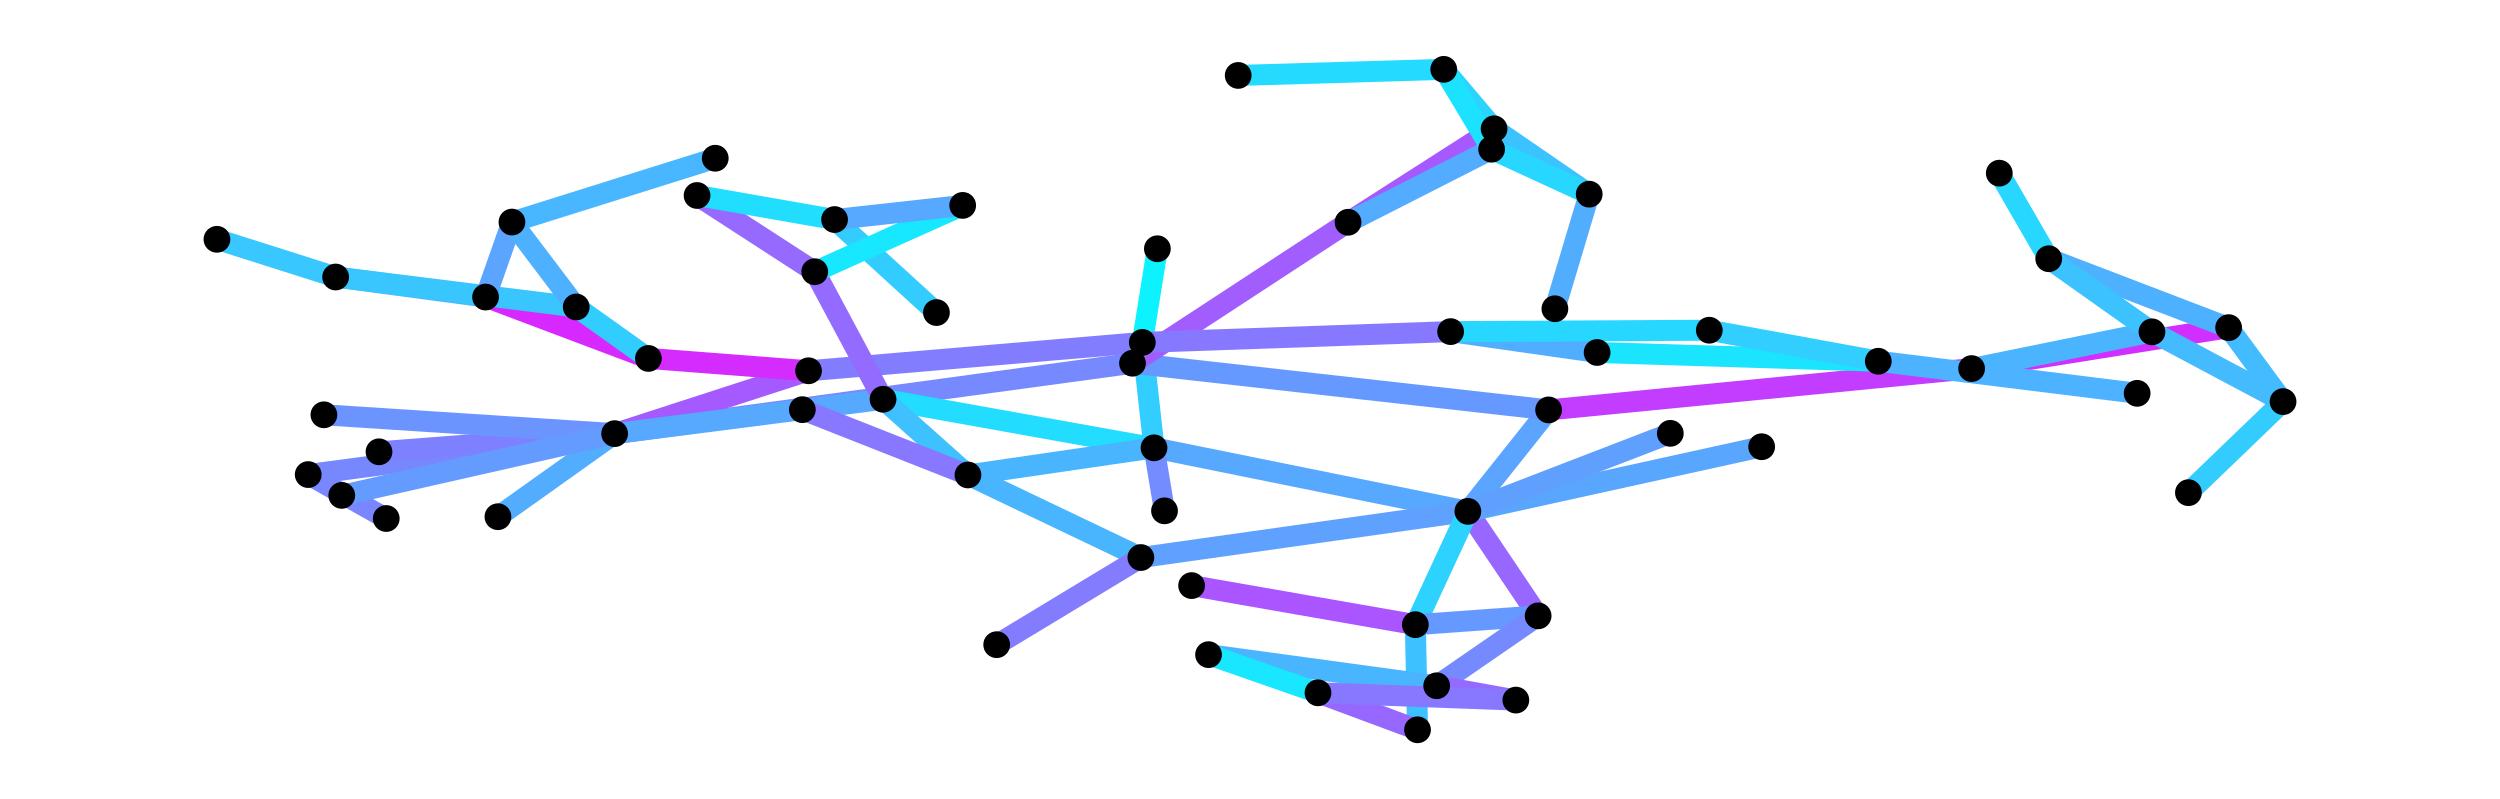 <?xml version="1.0" encoding="utf-8" standalone="no"?>
<!DOCTYPE svg PUBLIC "-//W3C//DTD SVG 1.1//EN"
  "http://www.w3.org/Graphics/SVG/1.1/DTD/svg11.dtd">
<svg xmlns:xlink="http://www.w3.org/1999/xlink" width="357.12pt" height="114.156pt" viewBox="0 0 357.12 114.156" xmlns="http://www.w3.org/2000/svg" version="1.1">
 <defs>
  <style type="text/css">*{stroke-linejoin: round; stroke-linecap: butt}</style>
 </defs>
 <g id="figure_1">
  <g id="axes_1">
   <g id="LineCollection_1">
    <path d="M 55.174 74.068 
L 44.027 67.791 
" clip-path="url(#p1d448d3064)" style="fill: none; stroke: #7986ff; stroke-width: 3"/>
    <path d="M 44.027 67.791 
L 87.799 61.945 
" clip-path="url(#p1d448d3064)" style="fill: none; stroke: #7788ff; stroke-width: 3"/>
    <path d="M 54.14 64.539 
L 87.799 61.945 
" clip-path="url(#p1d448d3064)" style="fill: none; stroke: #7e81ff; stroke-width: 3"/>
    <path d="M 46.27 59.254 
L 87.799 61.945 
" clip-path="url(#p1d448d3064)" style="fill: none; stroke: #6b94ff; stroke-width: 3"/>
    <path d="M 71.128 73.811 
L 87.799 61.945 
" clip-path="url(#p1d448d3064)" style="fill: none; stroke: #52adff; stroke-width: 3"/>
    <path d="M 48.82 70.765 
L 87.799 61.945 
" clip-path="url(#p1d448d3064)" style="fill: none; stroke: #649bff; stroke-width: 3"/>
    <path d="M 87.799 61.945 
L 161.775 51.886 
" clip-path="url(#p1d448d3064)" style="fill: none; stroke: #7689ff; stroke-width: 3"/>
    <path d="M 87.799 61.945 
L 115.498 52.965 
" clip-path="url(#p1d448d3064)" style="fill: none; stroke: #a55aff; stroke-width: 3"/>
    <path d="M 87.799 61.945 
L 126.141 57.033 
" clip-path="url(#p1d448d3064)" style="fill: none; stroke: #57a8ff; stroke-width: 3"/>
    <path d="M 209.682 73.048 
L 164.847 63.969 
" clip-path="url(#p1d448d3064)" style="fill: none; stroke: #57a8ff; stroke-width: 3"/>
    <path d="M 209.682 73.048 
L 219.719 87.973 
" clip-path="url(#p1d448d3064)" style="fill: none; stroke: #9867ff; stroke-width: 3"/>
    <path d="M 209.682 73.048 
L 221.217 58.556 
" clip-path="url(#p1d448d3064)" style="fill: none; stroke: #5ba4ff; stroke-width: 3"/>
    <path d="M 209.682 73.048 
L 162.973 79.643 
" clip-path="url(#p1d448d3064)" style="fill: none; stroke: #5ea1ff; stroke-width: 3"/>
    <path d="M 209.682 73.048 
L 202.18 89.236 
" clip-path="url(#p1d448d3064)" style="fill: none; stroke: #2dd2ff; stroke-width: 3"/>
    <path d="M 209.682 73.048 
L 251.65 63.814 
" clip-path="url(#p1d448d3064)" style="fill: none; stroke: #59a6ff; stroke-width: 3"/>
    <path d="M 209.682 73.048 
L 238.601 61.902 
" clip-path="url(#p1d448d3064)" style="fill: none; stroke: #5fa0ff; stroke-width: 3"/>
    <path d="M 164.847 63.969 
L 126.141 57.033 
" clip-path="url(#p1d448d3064)" style="fill: none; stroke: #22ddff; stroke-width: 3"/>
    <path d="M 164.847 63.969 
L 138.271 67.847 
" clip-path="url(#p1d448d3064)" style="fill: none; stroke: #4ab5ff; stroke-width: 3"/>
    <path d="M 164.847 63.969 
L 163.177 48.912 
" clip-path="url(#p1d448d3064)" style="fill: none; stroke: #31ceff; stroke-width: 3"/>
    <path d="M 164.847 63.969 
L 166.349 72.971 
" clip-path="url(#p1d448d3064)" style="fill: none; stroke: #738cff; stroke-width: 3"/>
    <path d="M 115.498 52.965 
L 163.177 48.912 
" clip-path="url(#p1d448d3064)" style="fill: none; stroke: #827dff; stroke-width: 3"/>
    <path d="M 115.498 52.965 
L 92.625 51.202 
" clip-path="url(#p1d448d3064)" style="fill: none; stroke: #d42bff; stroke-width: 3"/>
    <path d="M 30.99 34.184 
L 47.945 39.571 
" clip-path="url(#p1d448d3064)" style="fill: none; stroke: #38c7ff; stroke-width: 3"/>
    <path d="M 102.17 22.604 
L 73.132 31.721 
" clip-path="url(#p1d448d3064)" style="fill: none; stroke: #48b7ff; stroke-width: 3"/>
    <path d="M 92.625 51.202 
L 69.361 42.433 
" clip-path="url(#p1d448d3064)" style="fill: none; stroke: #d728ff; stroke-width: 3"/>
    <path d="M 92.625 51.202 
L 82.313 43.851 
" clip-path="url(#p1d448d3064)" style="fill: none; stroke: #32cdff; stroke-width: 3"/>
    <path d="M 47.945 39.571 
L 69.361 42.433 
" clip-path="url(#p1d448d3064)" style="fill: none; stroke: #46b9ff; stroke-width: 3"/>
    <path d="M 47.945 39.571 
L 82.313 43.851 
" clip-path="url(#p1d448d3064)" style="fill: none; stroke: #39c6ff; stroke-width: 3"/>
    <path d="M 73.132 31.721 
L 69.361 42.433 
" clip-path="url(#p1d448d3064)" style="fill: none; stroke: #5ba4ff; stroke-width: 3"/>
    <path d="M 73.132 31.721 
L 82.313 43.851 
" clip-path="url(#p1d448d3064)" style="fill: none; stroke: #4eb1ff; stroke-width: 3"/>
    <path d="M 161.775 51.886 
L 221.217 58.556 
" clip-path="url(#p1d448d3064)" style="fill: none; stroke: #6699ff; stroke-width: 3"/>
    <path d="M 161.775 51.886 
L 192.567 31.75 
" clip-path="url(#p1d448d3064)" style="fill: none; stroke: #a25dff; stroke-width: 3"/>
    <path d="M 222.114 44.106 
L 227.015 27.736 
" clip-path="url(#p1d448d3064)" style="fill: none; stroke: #51aeff; stroke-width: 3"/>
    <path d="M 176.874 10.775 
L 206.234 9.906 
" clip-path="url(#p1d448d3064)" style="fill: none; stroke: #24dbff; stroke-width: 3"/>
    <path d="M 192.567 31.75 
L 213.428 18.399 
" clip-path="url(#p1d448d3064)" style="fill: none; stroke: #a659ff; stroke-width: 3"/>
    <path d="M 192.567 31.75 
L 213.075 21.312 
" clip-path="url(#p1d448d3064)" style="fill: none; stroke: #53acff; stroke-width: 3"/>
    <path d="M 227.015 27.736 
L 213.428 18.399 
" clip-path="url(#p1d448d3064)" style="fill: none; stroke: #3cc3ff; stroke-width: 3"/>
    <path d="M 227.015 27.736 
L 213.075 21.312 
" clip-path="url(#p1d448d3064)" style="fill: none; stroke: #28d7ff; stroke-width: 3"/>
    <path d="M 206.234 9.906 
L 213.428 18.399 
" clip-path="url(#p1d448d3064)" style="fill: none; stroke: #2bd4ff; stroke-width: 3"/>
    <path d="M 206.234 9.906 
L 213.075 21.312 
" clip-path="url(#p1d448d3064)" style="fill: none; stroke: #1de2ff; stroke-width: 3"/>
    <path d="M 221.217 58.556 
L 281.642 52.65 
" clip-path="url(#p1d448d3064)" style="fill: none; stroke: #c23dff; stroke-width: 3"/>
    <path d="M 285.594 24.738 
L 292.661 36.962 
" clip-path="url(#p1d448d3064)" style="fill: none; stroke: #28d7ff; stroke-width: 3"/>
    <path d="M 312.611 70.377 
L 326.13 57.369 
" clip-path="url(#p1d448d3064)" style="fill: none; stroke: #33ccff; stroke-width: 3"/>
    <path d="M 281.642 52.65 
L 318.356 46.803 
" clip-path="url(#p1d448d3064)" style="fill: none; stroke: #d02fff; stroke-width: 3"/>
    <path d="M 281.642 52.65 
L 307.405 47.403 
" clip-path="url(#p1d448d3064)" style="fill: none; stroke: #4bb4ff; stroke-width: 3"/>
    <path d="M 292.661 36.962 
L 318.356 46.803 
" clip-path="url(#p1d448d3064)" style="fill: none; stroke: #4eb1ff; stroke-width: 3"/>
    <path d="M 292.661 36.962 
L 307.405 47.403 
" clip-path="url(#p1d448d3064)" style="fill: none; stroke: #3cc3ff; stroke-width: 3"/>
    <path d="M 326.13 57.369 
L 318.356 46.803 
" clip-path="url(#p1d448d3064)" style="fill: none; stroke: #43bcff; stroke-width: 3"/>
    <path d="M 326.13 57.369 
L 307.405 47.403 
" clip-path="url(#p1d448d3064)" style="fill: none; stroke: #44bbff; stroke-width: 3"/>
    <path d="M 163.177 48.912 
L 165.33 35.535 
" clip-path="url(#p1d448d3064)" style="fill: none; stroke: #0df2ff; stroke-width: 3"/>
    <path d="M 163.177 48.912 
L 207.217 47.371 
" clip-path="url(#p1d448d3064)" style="fill: none; stroke: #8679ff; stroke-width: 3"/>
    <path d="M 305.287 56.185 
L 268.309 51.603 
" clip-path="url(#p1d448d3064)" style="fill: none; stroke: #4db2ff; stroke-width: 3"/>
    <path d="M 207.217 47.371 
L 228.144 50.352 
" clip-path="url(#p1d448d3064)" style="fill: none; stroke: #51aeff; stroke-width: 3"/>
    <path d="M 207.217 47.371 
L 244.169 47.172 
" clip-path="url(#p1d448d3064)" style="fill: none; stroke: #28d7ff; stroke-width: 3"/>
    <path d="M 268.309 51.603 
L 228.144 50.352 
" clip-path="url(#p1d448d3064)" style="fill: none; stroke: #1be4ff; stroke-width: 3"/>
    <path d="M 268.309 51.603 
L 244.169 47.172 
" clip-path="url(#p1d448d3064)" style="fill: none; stroke: #31ceff; stroke-width: 3"/>
    <path d="M 202.18 89.236 
L 219.719 87.973 
" clip-path="url(#p1d448d3064)" style="fill: none; stroke: #6699ff; stroke-width: 3"/>
    <path d="M 202.18 89.236 
L 202.491 104.25 
" clip-path="url(#p1d448d3064)" style="fill: none; stroke: #3dc2ff; stroke-width: 3"/>
    <path d="M 202.18 89.236 
L 170.22 83.652 
" clip-path="url(#p1d448d3064)" style="fill: none; stroke: #aa55ff; stroke-width: 3"/>
    <path d="M 219.719 87.973 
L 205.226 97.96 
" clip-path="url(#p1d448d3064)" style="fill: none; stroke: #758aff; stroke-width: 3"/>
    <path d="M 202.491 104.25 
L 188.272 98.966 
" clip-path="url(#p1d448d3064)" style="fill: none; stroke: #9768ff; stroke-width: 3"/>
    <path d="M 205.226 97.96 
L 216.537 100.007 
" clip-path="url(#p1d448d3064)" style="fill: none; stroke: #946bff; stroke-width: 3"/>
    <path d="M 205.226 97.96 
L 172.639 93.515 
" clip-path="url(#p1d448d3064)" style="fill: none; stroke: #4ab5ff; stroke-width: 3"/>
    <path d="M 188.272 98.966 
L 216.537 100.007 
" clip-path="url(#p1d448d3064)" style="fill: none; stroke: #8778ff; stroke-width: 3"/>
    <path d="M 188.272 98.966 
L 172.639 93.515 
" clip-path="url(#p1d448d3064)" style="fill: none; stroke: #19e6ff; stroke-width: 3"/>
    <path d="M 126.141 57.033 
L 138.271 67.847 
" clip-path="url(#p1d448d3064)" style="fill: none; stroke: #3fc0ff; stroke-width: 3"/>
    <path d="M 126.141 57.033 
L 116.385 38.815 
" clip-path="url(#p1d448d3064)" style="fill: none; stroke: #946bff; stroke-width: 3"/>
    <path d="M 133.769 44.647 
L 119.216 31.362 
" clip-path="url(#p1d448d3064)" style="fill: none; stroke: #33ccff; stroke-width: 3"/>
    <path d="M 116.385 38.815 
L 99.575 27.924 
" clip-path="url(#p1d448d3064)" style="fill: none; stroke: #9669ff; stroke-width: 3"/>
    <path d="M 116.385 38.815 
L 137.517 29.341 
" clip-path="url(#p1d448d3064)" style="fill: none; stroke: #17e8ff; stroke-width: 3"/>
    <path d="M 119.216 31.362 
L 99.575 27.924 
" clip-path="url(#p1d448d3064)" style="fill: none; stroke: #21deff; stroke-width: 3"/>
    <path d="M 119.216 31.362 
L 137.517 29.341 
" clip-path="url(#p1d448d3064)" style="fill: none; stroke: #57a8ff; stroke-width: 3"/>
    <path d="M 138.271 67.847 
L 162.973 79.643 
" clip-path="url(#p1d448d3064)" style="fill: none; stroke: #4ab5ff; stroke-width: 3"/>
    <path d="M 138.271 67.847 
L 114.613 58.519 
" clip-path="url(#p1d448d3064)" style="fill: none; stroke: #8877ff; stroke-width: 3"/>
    <path d="M 162.973 79.643 
L 142.377 92.092 
" clip-path="url(#p1d448d3064)" style="fill: none; stroke: #837cff; stroke-width: 3"/>
   </g>
   <g id="PathCollection_1">
    <defs>
     <path id="C0_0_7fe78c8859" d="M 0 1.414 
C 0.375 1.414 0.735 1.265 1 1 
C 1.265 0.735 1.414 0.375 1.414 -0 
C 1.414 -0.375 1.265 -0.735 1 -1 
C 0.735 -1.265 0.375 -1.414 0 -1.414 
C -0.375 -1.414 -0.735 -1.265 -1 -1 
C -1.265 -0.735 -1.414 -0.375 -1.414 0 
C -1.414 0.375 -1.265 0.735 -1 1 
C -0.735 1.265 -0.375 1.414 0 1.414 
z
"/>
    </defs>
    <g clip-path="url(#p1d448d3064)">
     <use xlink:href="#C0_0_7fe78c8859" x="55.174" y="74.068" style="stroke: #000000"/>
    </g>
    <g clip-path="url(#p1d448d3064)">
     <use xlink:href="#C0_0_7fe78c8859" x="44.027" y="67.791" style="stroke: #000000"/>
    </g>
    <g clip-path="url(#p1d448d3064)">
     <use xlink:href="#C0_0_7fe78c8859" x="54.14" y="64.539" style="stroke: #000000"/>
    </g>
    <g clip-path="url(#p1d448d3064)">
     <use xlink:href="#C0_0_7fe78c8859" x="46.27" y="59.254" style="stroke: #000000"/>
    </g>
    <g clip-path="url(#p1d448d3064)">
     <use xlink:href="#C0_0_7fe78c8859" x="71.128" y="73.811" style="stroke: #000000"/>
    </g>
    <g clip-path="url(#p1d448d3064)">
     <use xlink:href="#C0_0_7fe78c8859" x="48.82" y="70.765" style="stroke: #000000"/>
    </g>
    <g clip-path="url(#p1d448d3064)">
     <use xlink:href="#C0_0_7fe78c8859" x="87.799" y="61.945" style="stroke: #000000"/>
    </g>
    <g clip-path="url(#p1d448d3064)">
     <use xlink:href="#C0_0_7fe78c8859" x="209.682" y="73.048" style="stroke: #000000"/>
    </g>
    <g clip-path="url(#p1d448d3064)">
     <use xlink:href="#C0_0_7fe78c8859" x="164.847" y="63.969" style="stroke: #000000"/>
    </g>
    <g clip-path="url(#p1d448d3064)">
     <use xlink:href="#C0_0_7fe78c8859" x="166.349" y="72.971" style="stroke: #000000"/>
    </g>
    <g clip-path="url(#p1d448d3064)">
     <use xlink:href="#C0_0_7fe78c8859" x="251.65" y="63.814" style="stroke: #000000"/>
    </g>
    <g clip-path="url(#p1d448d3064)">
     <use xlink:href="#C0_0_7fe78c8859" x="238.601" y="61.902" style="stroke: #000000"/>
    </g>
    <g clip-path="url(#p1d448d3064)">
     <use xlink:href="#C0_0_7fe78c8859" x="115.498" y="52.965" style="stroke: #000000"/>
    </g>
    <g clip-path="url(#p1d448d3064)">
     <use xlink:href="#C0_0_7fe78c8859" x="30.99" y="34.184" style="stroke: #000000"/>
    </g>
    <g clip-path="url(#p1d448d3064)">
     <use xlink:href="#C0_0_7fe78c8859" x="102.17" y="22.604" style="stroke: #000000"/>
    </g>
    <g clip-path="url(#p1d448d3064)">
     <use xlink:href="#C0_0_7fe78c8859" x="92.625" y="51.202" style="stroke: #000000"/>
    </g>
    <g clip-path="url(#p1d448d3064)">
     <use xlink:href="#C0_0_7fe78c8859" x="47.945" y="39.571" style="stroke: #000000"/>
    </g>
    <g clip-path="url(#p1d448d3064)">
     <use xlink:href="#C0_0_7fe78c8859" x="73.132" y="31.721" style="stroke: #000000"/>
    </g>
    <g clip-path="url(#p1d448d3064)">
     <use xlink:href="#C0_0_7fe78c8859" x="69.361" y="42.433" style="stroke: #000000"/>
    </g>
    <g clip-path="url(#p1d448d3064)">
     <use xlink:href="#C0_0_7fe78c8859" x="82.313" y="43.851" style="stroke: #000000"/>
    </g>
    <g clip-path="url(#p1d448d3064)">
     <use xlink:href="#C0_0_7fe78c8859" x="161.775" y="51.886" style="stroke: #000000"/>
    </g>
    <g clip-path="url(#p1d448d3064)">
     <use xlink:href="#C0_0_7fe78c8859" x="222.114" y="44.106" style="stroke: #000000"/>
    </g>
    <g clip-path="url(#p1d448d3064)">
     <use xlink:href="#C0_0_7fe78c8859" x="176.874" y="10.775" style="stroke: #000000"/>
    </g>
    <g clip-path="url(#p1d448d3064)">
     <use xlink:href="#C0_0_7fe78c8859" x="192.567" y="31.75" style="stroke: #000000"/>
    </g>
    <g clip-path="url(#p1d448d3064)">
     <use xlink:href="#C0_0_7fe78c8859" x="227.015" y="27.736" style="stroke: #000000"/>
    </g>
    <g clip-path="url(#p1d448d3064)">
     <use xlink:href="#C0_0_7fe78c8859" x="206.234" y="9.906" style="stroke: #000000"/>
    </g>
    <g clip-path="url(#p1d448d3064)">
     <use xlink:href="#C0_0_7fe78c8859" x="213.428" y="18.399" style="stroke: #000000"/>
    </g>
    <g clip-path="url(#p1d448d3064)">
     <use xlink:href="#C0_0_7fe78c8859" x="213.075" y="21.312" style="stroke: #000000"/>
    </g>
    <g clip-path="url(#p1d448d3064)">
     <use xlink:href="#C0_0_7fe78c8859" x="221.217" y="58.556" style="stroke: #000000"/>
    </g>
    <g clip-path="url(#p1d448d3064)">
     <use xlink:href="#C0_0_7fe78c8859" x="285.594" y="24.738" style="stroke: #000000"/>
    </g>
    <g clip-path="url(#p1d448d3064)">
     <use xlink:href="#C0_0_7fe78c8859" x="312.611" y="70.377" style="stroke: #000000"/>
    </g>
    <g clip-path="url(#p1d448d3064)">
     <use xlink:href="#C0_0_7fe78c8859" x="281.642" y="52.65" style="stroke: #000000"/>
    </g>
    <g clip-path="url(#p1d448d3064)">
     <use xlink:href="#C0_0_7fe78c8859" x="292.661" y="36.962" style="stroke: #000000"/>
    </g>
    <g clip-path="url(#p1d448d3064)">
     <use xlink:href="#C0_0_7fe78c8859" x="326.13" y="57.369" style="stroke: #000000"/>
    </g>
    <g clip-path="url(#p1d448d3064)">
     <use xlink:href="#C0_0_7fe78c8859" x="318.356" y="46.803" style="stroke: #000000"/>
    </g>
    <g clip-path="url(#p1d448d3064)">
     <use xlink:href="#C0_0_7fe78c8859" x="307.405" y="47.403" style="stroke: #000000"/>
    </g>
    <g clip-path="url(#p1d448d3064)">
     <use xlink:href="#C0_0_7fe78c8859" x="163.177" y="48.912" style="stroke: #000000"/>
    </g>
    <g clip-path="url(#p1d448d3064)">
     <use xlink:href="#C0_0_7fe78c8859" x="305.287" y="56.185" style="stroke: #000000"/>
    </g>
    <g clip-path="url(#p1d448d3064)">
     <use xlink:href="#C0_0_7fe78c8859" x="207.217" y="47.371" style="stroke: #000000"/>
    </g>
    <g clip-path="url(#p1d448d3064)">
     <use xlink:href="#C0_0_7fe78c8859" x="268.309" y="51.603" style="stroke: #000000"/>
    </g>
    <g clip-path="url(#p1d448d3064)">
     <use xlink:href="#C0_0_7fe78c8859" x="228.144" y="50.352" style="stroke: #000000"/>
    </g>
    <g clip-path="url(#p1d448d3064)">
     <use xlink:href="#C0_0_7fe78c8859" x="244.169" y="47.172" style="stroke: #000000"/>
    </g>
    <g clip-path="url(#p1d448d3064)">
     <use xlink:href="#C0_0_7fe78c8859" x="202.18" y="89.236" style="stroke: #000000"/>
    </g>
    <g clip-path="url(#p1d448d3064)">
     <use xlink:href="#C0_0_7fe78c8859" x="170.22" y="83.652" style="stroke: #000000"/>
    </g>
    <g clip-path="url(#p1d448d3064)">
     <use xlink:href="#C0_0_7fe78c8859" x="219.719" y="87.973" style="stroke: #000000"/>
    </g>
    <g clip-path="url(#p1d448d3064)">
     <use xlink:href="#C0_0_7fe78c8859" x="202.491" y="104.25" style="stroke: #000000"/>
    </g>
    <g clip-path="url(#p1d448d3064)">
     <use xlink:href="#C0_0_7fe78c8859" x="205.226" y="97.96" style="stroke: #000000"/>
    </g>
    <g clip-path="url(#p1d448d3064)">
     <use xlink:href="#C0_0_7fe78c8859" x="188.272" y="98.966" style="stroke: #000000"/>
    </g>
    <g clip-path="url(#p1d448d3064)">
     <use xlink:href="#C0_0_7fe78c8859" x="216.537" y="100.007" style="stroke: #000000"/>
    </g>
    <g clip-path="url(#p1d448d3064)">
     <use xlink:href="#C0_0_7fe78c8859" x="172.639" y="93.515" style="stroke: #000000"/>
    </g>
    <g clip-path="url(#p1d448d3064)">
     <use xlink:href="#C0_0_7fe78c8859" x="126.141" y="57.033" style="stroke: #000000"/>
    </g>
    <g clip-path="url(#p1d448d3064)">
     <use xlink:href="#C0_0_7fe78c8859" x="133.769" y="44.647" style="stroke: #000000"/>
    </g>
    <g clip-path="url(#p1d448d3064)">
     <use xlink:href="#C0_0_7fe78c8859" x="116.385" y="38.815" style="stroke: #000000"/>
    </g>
    <g clip-path="url(#p1d448d3064)">
     <use xlink:href="#C0_0_7fe78c8859" x="119.216" y="31.362" style="stroke: #000000"/>
    </g>
    <g clip-path="url(#p1d448d3064)">
     <use xlink:href="#C0_0_7fe78c8859" x="99.575" y="27.924" style="stroke: #000000"/>
    </g>
    <g clip-path="url(#p1d448d3064)">
     <use xlink:href="#C0_0_7fe78c8859" x="137.517" y="29.341" style="stroke: #000000"/>
    </g>
    <g clip-path="url(#p1d448d3064)">
     <use xlink:href="#C0_0_7fe78c8859" x="138.271" y="67.847" style="stroke: #000000"/>
    </g>
    <g clip-path="url(#p1d448d3064)">
     <use xlink:href="#C0_0_7fe78c8859" x="114.613" y="58.519" style="stroke: #000000"/>
    </g>
    <g clip-path="url(#p1d448d3064)">
     <use xlink:href="#C0_0_7fe78c8859" x="162.973" y="79.643" style="stroke: #000000"/>
    </g>
    <g clip-path="url(#p1d448d3064)">
     <use xlink:href="#C0_0_7fe78c8859" x="142.377" y="92.092" style="stroke: #000000"/>
    </g>
    <g clip-path="url(#p1d448d3064)">
     <use xlink:href="#C0_0_7fe78c8859" x="165.33" y="35.535" style="stroke: #000000"/>
    </g>
   </g>
  </g>
 </g>
 <defs>
  <clipPath id="p1d448d3064">
   <rect x="0" y="0" width="357.12" height="114.156"/>
  </clipPath>
 </defs>
</svg>

